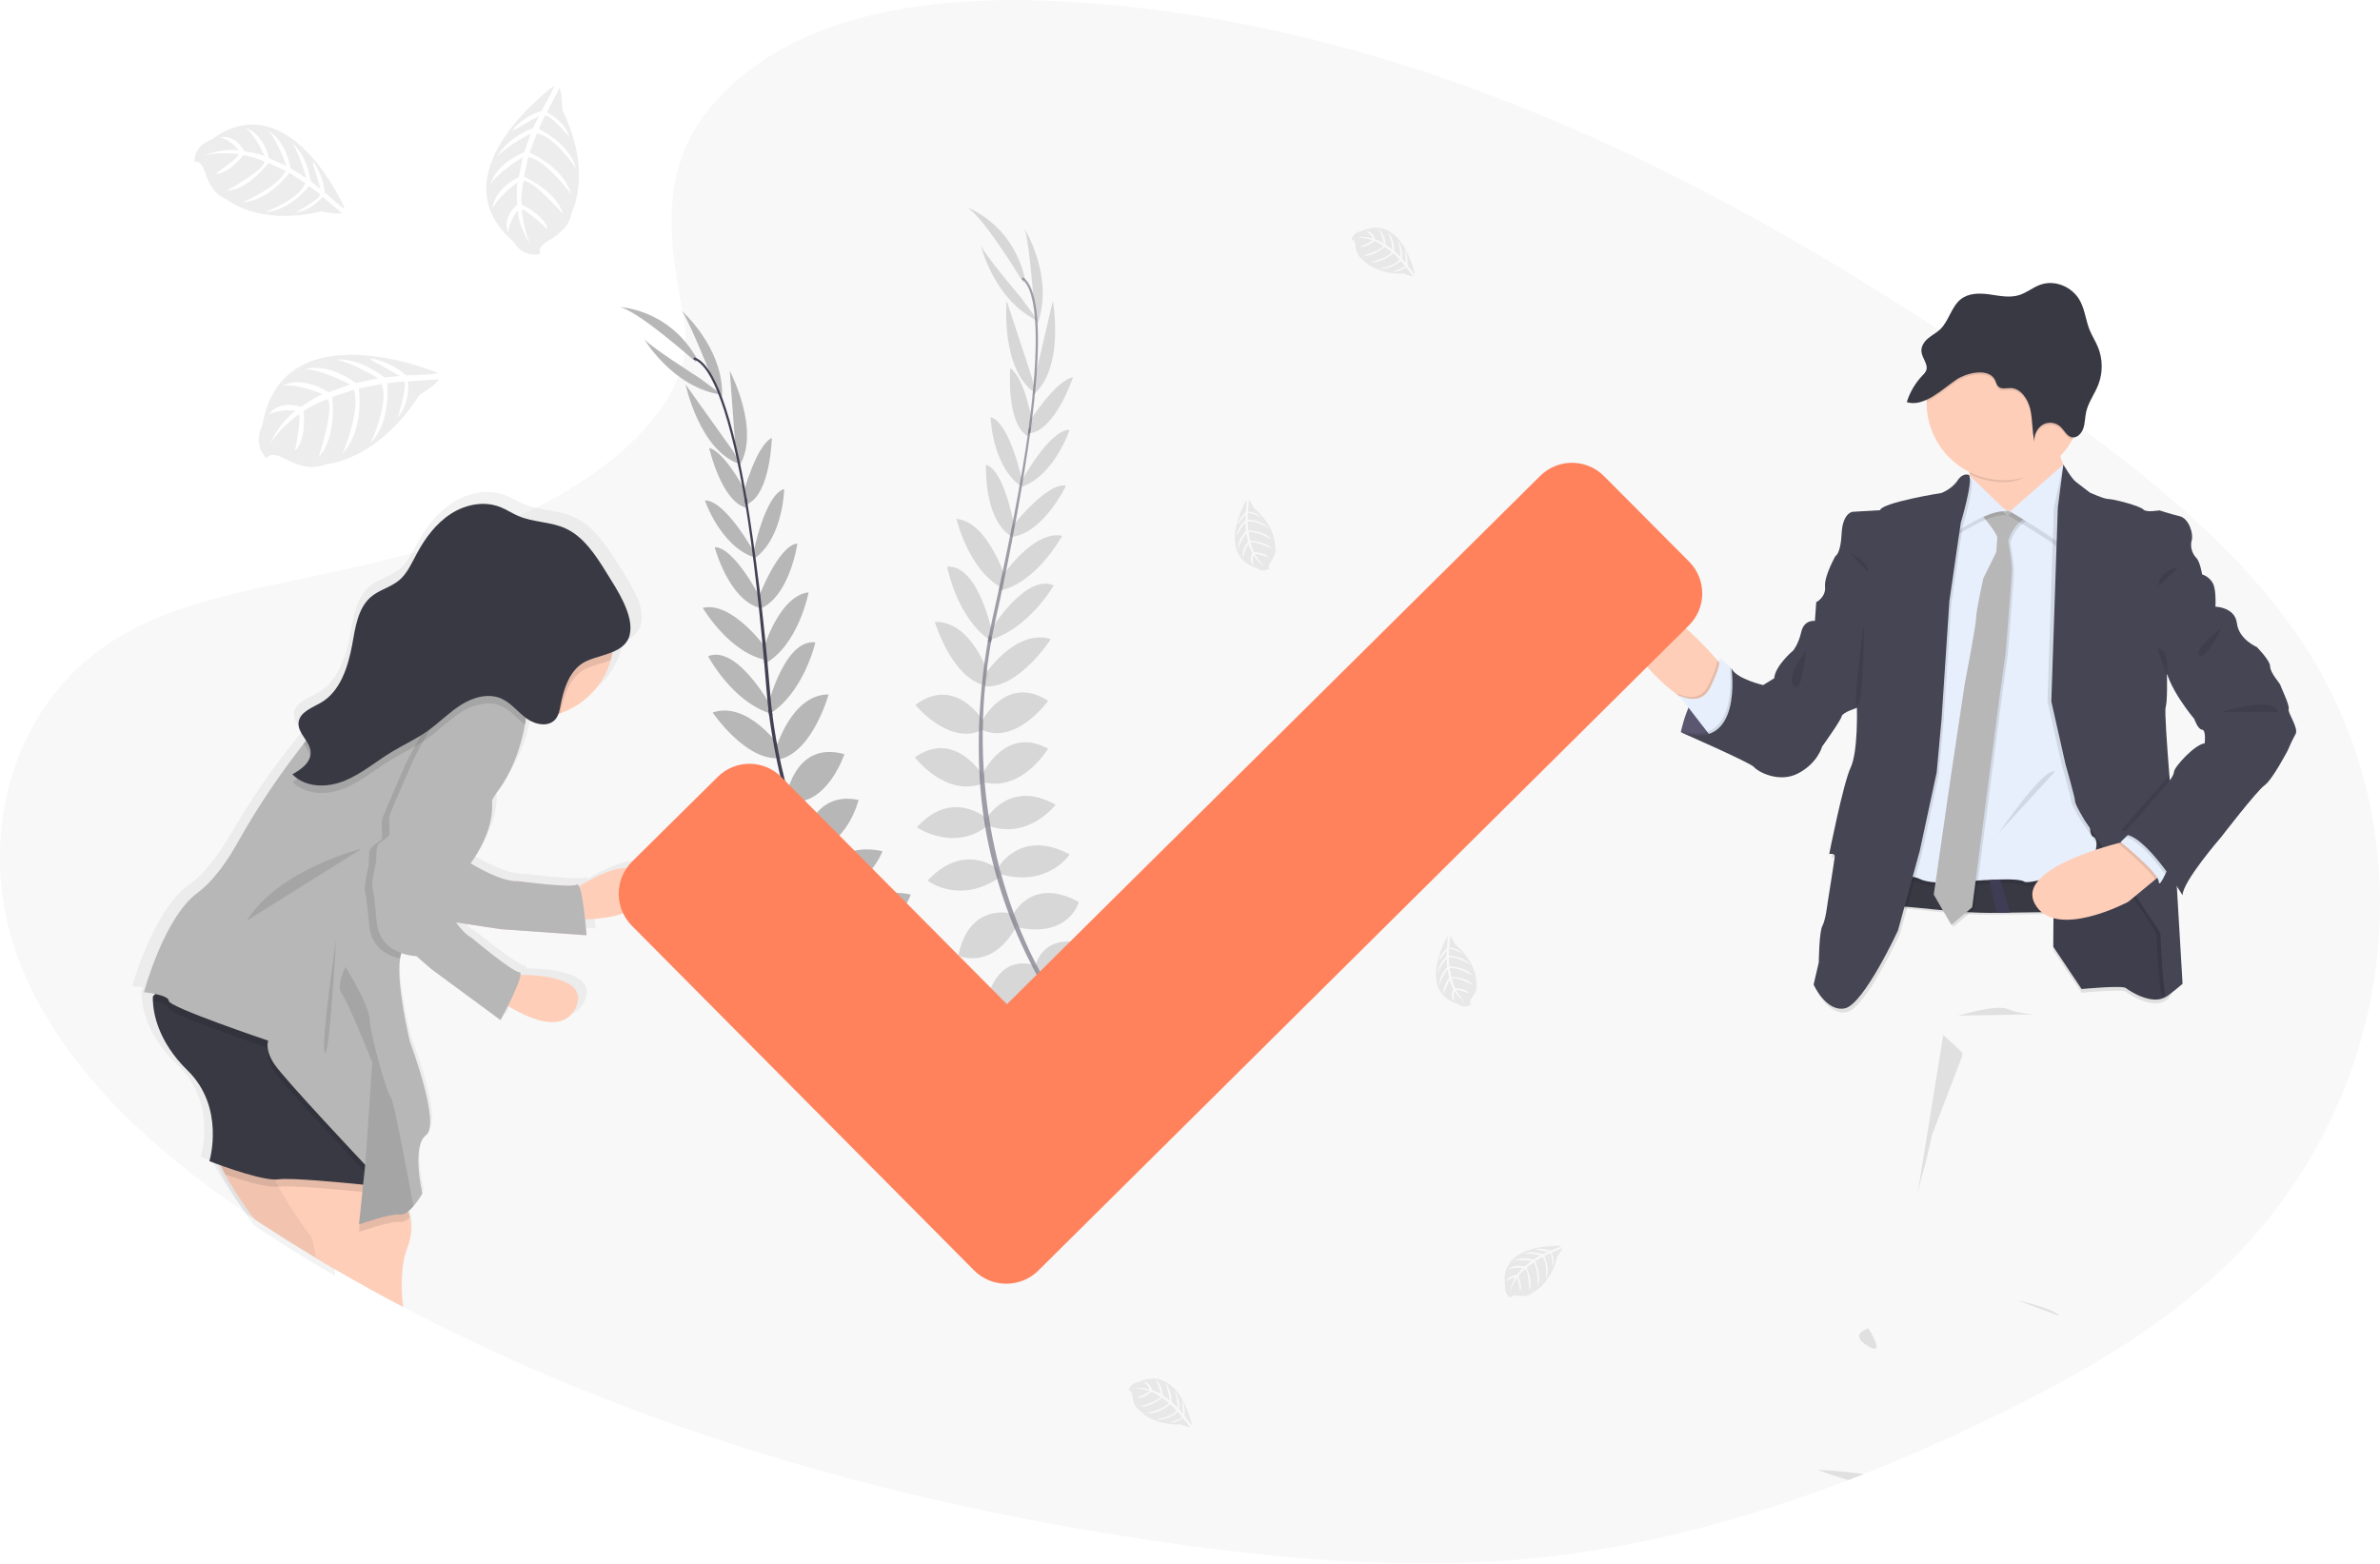 <?xml version="1.0" encoding="utf-8"?>
<!-- Generator: Adobe Illustrator 17.0.0, SVG Export Plug-In . SVG Version: 6.00 Build 0)  -->
<!DOCTYPE svg PUBLIC "-//W3C//DTD SVG 1.1//EN" "http://www.w3.org/Graphics/SVG/1.1/DTD/svg11.dtd">
<svg version="1.1" id="Layer_1" xmlns="http://www.w3.org/2000/svg" xmlns:xlink="http://www.w3.org/1999/xlink" x="0px" y="0px"
	 width="207px" height="136px" viewBox="0 0 207 136" enable-background="new 0 0 207 136" xml:space="preserve">
<g>
	<defs>
		<rect id="SVGID_1_" width="207" height="136"/>
	</defs>
	<clipPath id="SVGID_2_">
		<use xlink:href="#SVGID_1_"  overflow="visible"/>
	</clipPath>
	<g clip-path="url(#SVGID_2_)">
		<path opacity="0.1" fill="#B7B7B7" enable-background="new    " d="M191.958,111.597c-0.646,0.567-1.307,1.119-1.982,1.654
			c-0.113,0.092-0.23,0.18-0.346,0.274c-2.407,1.866-4.934,3.572-7.565,5.107l-0.492,0.286c-0.119,0.072-0.236,0.138-0.361,0.205
			c-2.748,1.586-5.6,3.046-8.486,4.428l-0.03,0.017l-0.218,0.102c-2.328,1.115-4.69,2.182-7.087,3.201l-0.058,0.021
			c-1.081,0.455-2.161,0.898-3.242,1.329c-0.441,0.18-0.885,0.347-1.328,0.518c-0.834,0.319-1.67,0.632-2.513,0.933l-0.104,0.039
			l-0.18,0.063l-0.225,0.083c-2.199,0.785-4.428,1.51-6.685,2.175l-0.04,0.01c-1.574,0.459-3.159,0.883-4.754,1.273l-0.218,0.054
			c-2.342,0.565-4.721,1.051-7.115,1.44l-0.552,0.088c-1.75,0.275-3.513,0.5-5.288,0.674c-9.978,0.963-20.075,0.18-29.991-1.163
			c-20.025-2.715-39.784-7.804-57.805-15.78c-3.459-1.53-6.85-3.168-10.174-4.914c-0.027-0.015-0.05-0.029-0.077-0.042
			c-1.99-1.045-3.953-2.134-5.889-3.267c-0.567-0.327-1.131-0.662-1.691-0.999c-0.689-0.415-1.376-0.835-2.059-1.26
			c-0.901-0.562-1.801-1.138-2.702-1.726l-0.421-0.281l-0.162-0.11c-0.229-0.153-0.454-0.306-0.681-0.461
			C12.969,99.808,5.42,92.827,1.853,84.091c-4.122-10.081-1.484-22.861,8.724-28.82c3.509-2.052,7.587-3.166,11.709-4.086
			l0.421-0.094c0.697-0.153,1.394-0.301,2.088-0.448c2.43-0.515,4.873-1.026,7.292-1.597c1.261-0.297,2.509-0.608,3.75-0.945
			l0.508-0.14c2.993-0.803,5.921-1.833,8.757-3.082h0.018c0.305-0.135,0.605-0.275,0.901-0.419c0.191-0.09,0.382-0.18,0.573-0.279
			c3.062-1.523,6.305-3.634,8.8-6.151c0.2-0.202,0.395-0.407,0.584-0.612c0.146-0.16,0.29-0.322,0.429-0.484
			c1.749-2.038,2.96-4.3,3.19-6.702c0.078-0.807,0.041-1.621-0.108-2.417c-0.283-1.51-0.557-2.988-0.758-4.43
			c-0.376-2.709-0.504-5.299,0.018-7.796c0.531-2.545,1.736-4.995,4.037-7.371c0.347-0.36,0.721-0.72,1.122-1.08
			c1.86-1.631,3.965-2.96,6.238-3.939c0.281-0.12,0.564-0.24,0.848-0.36c6.319-2.556,13.912-3.089,21.006-2.736
			c6.628,0.341,13.213,1.256,19.682,2.736c0.513,0.115,1.027,0.236,1.537,0.36c5.503,1.332,10.917,3.005,16.212,5.01
			c13.759,5.172,26.745,12.352,38.877,20.276c0.119,0.077,0.238,0.155,0.361,0.234c0.506,0.33,1.01,0.661,1.511,0.994
			c0.969,0.642,1.93,1.288,2.882,1.939l0.643,0.437c0.317,0.216,0.633,0.433,0.946,0.65l0.966,0.668
			c0.045,0.027,0.088,0.058,0.129,0.092l0.822,0.569c0.475,0.331,0.947,0.664,1.421,0.999l1.016,0.72
			c0.211,0.151,0.423,0.301,0.634,0.454l1.081,0.788l0.241,0.18c0.051,0.036,0.101,0.072,0.15,0.112l0.03,0.02
			c2.929,2.148,5.788,4.374,8.467,6.734l0.346,0.306l0.036,0.032c0.292,0.259,0.583,0.522,0.87,0.787
			c3.498,3.183,6.633,6.603,9.194,10.383C211.82,73.042,208.327,97.219,191.958,111.597z"/>
		<path fill="#65617D" d="M146.193,63.681c0,0,1.048-5.49,4.417-5.519l2.464,5.065l-1.657,1.125
			C151.417,64.353,147.857,64.466,146.193,63.681z"/>
		<path opacity="0.1" enable-background="new    " d="M153.067,63.221l-1.65,1.132c0,0-2.511,0.079-4.305-0.36
			c-0.316-0.073-0.624-0.178-0.919-0.311c0,0,0-0.031,0.018-0.088c-0.001-0.007-0.001-0.014,0-0.022
			c0.155-0.689,0.368-1.363,0.638-2.016c0.102-0.247,0.221-0.5,0.347-0.754c0.494-0.949,1.187-1.879,2.137-2.34
			c0.35-0.172,0.732-0.272,1.122-0.293h0.101h0.048l0.056,0.112l0.833,1.712L153.067,63.221z"/>
		<path fill="#454554" d="M181.046,86.028c0,0,3.539-0.339,3.851-0.085c0.312,0.254,2.322,1.557,3.513,0.736
			c1.19-0.821,0.396-3.679,0.396-3.793c0-0.113-0.113-4.16-0.113-4.16l-2.124-2.859l-2.663-5.008l-5.436-0.54l0.14,7.953
			l-0.027,4.075L181.046,86.028z"/>
		<path opacity="0.1" enable-background="new    " d="M181.046,86.35c0,0,3.539-0.339,3.851-0.085
			c0.312,0.254,2.322,1.557,3.513,0.736c1.19-0.821,0.396-3.679,0.396-3.793c0-0.113-0.113-4.16-0.113-4.16l-2.124-2.859
			l-2.663-5.008l-5.436-0.54l0.14,7.953l-0.027,4.075L181.046,86.35z"/>
		<path fill="#FECEB8" d="M149.895,58.014c0,0-0.28,3.453-2.441,3.507c0,0-0.609-0.36-1.431-0.981
			c-1.891-1.413-4.89-4.131-4.062-6.66c1.189-3.622,6.966,3.06,6.966,3.06l0.445,0.497L149.895,58.014z"/>
		<path opacity="0.1" enable-background="new    " d="M149.895,58.013c0,0-0.28,3.453-2.441,3.507c0,0-0.609-0.36-1.431-0.981
			l-0.18-0.236c0.365,0.191,0.768,0.3,1.18,0.319c0.541,0.011,1.149-0.18,1.54-0.97c0.226-0.444,0.425-0.902,0.597-1.37
			c0.102-0.275,0.174-0.56,0.216-0.85L149.895,58.013z"/>
		<path fill="#E7EFFD" d="M148.96,64.268l-0.485-0.623l-1.621-2.097l-0.841-1.071c0.364,0.19,0.767,0.299,1.178,0.317
			c0.54,0.013,1.149-0.18,1.54-0.97c0.227-0.444,0.426-0.902,0.596-1.37c0.269-0.763,0.263-1.156,0.168-1.289
			c-0.096-0.133,0.601,0.513,0.936,0.832l0.013,0.011l0.155,0.148l0.059,0.115l0.82,1.64c0,0,0,0.023,0,0.068
			C151.554,60.498,151.829,63.799,148.96,64.268z"/>
		<path fill="#FECEB8" d="M180.253,41.826l-4.191,4.473c0,0-5.379-2.16-4.814-2.88c0.22-0.284,0.18-1.183,0.058-2.174
			c-0.198-1.568-0.623-3.373-0.623-3.373s9.401-1.528,8.607,0.058c-0.289,0.578-0.24,1.26-0.06,1.879
			C179.462,40.531,179.807,41.212,180.253,41.826z"/>
		<path opacity="0.1" enable-background="new    " d="M179.29,37.921c-0.289,0.578-0.427,0.634-0.247,1.26
			c-1.229,1.318-2.792,2.759-4.736,2.759c-1.041,0.002-2.069-0.238-3.001-0.702c-0.198-1.568-0.623-3.373-0.623-3.373
			S180.084,36.335,179.29,37.921z"/>
		<path fill="#FECEB8" d="M181.047,35.034c0,1.786-0.71,3.5-1.974,4.763c-1.264,1.263-2.979,1.973-4.766,1.973
			c-1.788,0-3.503-0.71-4.767-1.973c-1.264-1.263-1.974-2.977-1.974-4.763c0-0.032,0-0.065,0-0.097
			c0.039-1.769,0.772-3.452,2.042-4.684c1.271-1.233,2.975-1.917,4.746-1.904c1.77,0.013,3.465,0.721,4.717,1.972
			S181.032,33.264,181.047,35.034L181.047,35.034z"/>
		<path opacity="0.1" enable-background="new    " d="M182.022,79.468c-0.901,0-3.866,0.032-7.188,0.085h-0.041l-1.097,0.018h-0.034
			c-3.94,0.063-7.822-0.706-9.38-0.56c-3.315,0.311,1.189-3.06,1.189-3.06c2.469,0.599,5.009,0.855,7.548,0.763l0.953-0.05
			c3.01-0.169,6.036-0.452,7.618-0.927C181.7,76.615,181.86,77.887,182.022,79.468z"/>
		<path fill="#393944" d="M182.022,79.298c-0.901,0-3.866,0.031-7.188,0.085h-0.041l-1.097,0.018h-0.034
			c-3.94,0.063-7.822-0.706-9.38-0.56c-3.315,0.31,1.189-3.06,1.189-3.06c2.469,0.599,5.009,0.855,7.548,0.761l0.953-0.049
			c3.01-0.169,6.036-0.454,7.618-0.927C181.7,76.445,181.86,77.721,182.022,79.298z"/>
		<path opacity="0.1" enable-background="new    " d="M172.493,43.7l-5.211,2.434L163.263,77.2c0,0,2.378-1.08,3.738-0.396
			c1.36,0.684,5.55,0.058,5.55,0.058s3.062-0.18,3.511,0.169c0.448,0.349,5.778-1.415,5.778-1.415s0.962-2.151,0.226-2.489
			c-0.737-0.339,0.226-3.685,0.226-3.685l-0.452-22.413l-0.9-2.88l-2.436-1.471l-2.491,1.98l-1.189,0.171L172.493,43.7z"/>
		<path fill="#E7EFFD" d="M172.493,43.353l-5.21,2.434l-4.02,31.073c0,0,2.378-1.08,3.738-0.396c1.36,0.684,5.55,0.056,5.55,0.056
			s3.062-0.169,3.511,0.169c0.448,0.338,5.778-1.415,5.778-1.415s0.962-2.149,0.226-2.489c-0.737-0.34,0.226-3.68,0.226-3.68
			l-0.452-22.413l-0.9-2.88l-2.436-1.472l-2.491,1.98l-1.189,0.169L172.493,43.353z"/>
		<path opacity="0.1" enable-background="new    " d="M172.408,44.797c0,0,1.503,1.782,1.474,2.151
			c-0.029,0.369-0.085,1.244-0.085,1.244l-1.124,2.293c0,0-0.623,2.859-0.623,3.453c0,0.594-0.991,5.744-0.991,5.744l-1.189,7.92
			l-1.502,10.387l1.529,2.632l1.812-1.528l2.405-18.505l0.51-3.651c0,0,0.54-6.565,0.54-7.244c0-0.679-0.311-2.463-0.311-2.463
			s0.369-1.697,1.898-2.093c1.53-0.396-0.113-0.086-0.113-0.086l-0.877-0.707l-0.766,0.311
			C174.995,44.655,172.862,44.005,172.408,44.797z"/>
		<path fill="#B7B7B7" d="M172.239,44.627c0,0,1.5,1.782,1.473,2.149c-0.027,0.367-0.086,1.246-0.086,1.246l-1.133,2.293
			c0,0-0.623,2.857-0.623,3.451c0,0.594-0.991,5.746-0.991,5.746l-1.191,7.92l-1.5,10.385l1.529,2.632l1.812-1.528l2.405-18.503
			l0.51-3.651c0,0,0.54-6.565,0.54-7.245c0-0.68-0.312-2.461-0.312-2.461s0.361-1.699,1.897-2.095
			c1.537-0.396-0.111-0.085-0.111-0.085l-0.879-0.708l-0.764,0.311C174.815,44.485,172.693,43.834,172.239,44.627z"/>
		<path opacity="0.1" enable-background="new    " d="M171.248,41.656c0,0-0.227,0.169-0.283,1.301
			c-0.056,1.132-0.85,3.68-0.85,3.68s2.945-2.038,4.419-1.811L171.248,41.656z"/>
		<path fill="#E7EFFD" d="M171.248,41.316c0,0-0.227,0.171-0.283,1.302s-0.85,3.679-0.85,3.679s2.945-2.038,4.419-1.811
			L171.248,41.316z"/>
		<path opacity="0.1" enable-background="new    " d="M179.291,40.75l-4.637,4.076c0,0,3.909,2.32,4.419,2.88
			c0.51,0.56,1.02-5.546,1.02-5.546L179.291,40.75z"/>
		<path fill="#E7EFFD" d="M179.46,40.41l-4.644,4.075c0,0,3.908,2.32,4.417,2.88c0.51,0.56,1.02-5.548,1.02-5.548L179.46,40.41z"/>
		<path opacity="0.1" enable-background="new    " d="M171.412,41.656c0,0-0.51-0.256-0.991,0.481
			c-0.481,0.736-1.387,1.08-1.387,1.08s-5.155,0.821-5.353,1.5l-2.407,0.14c0,0-0.85,0.103-0.929,1.903
			c-0.08,1.8-0.541,1.951-0.541,1.951s-0.992,1.755-0.901,2.661c0.092,0.906-0.765,1.359-0.765,1.359l3.547,9.188
			c0,0,0.113,3.793-0.541,5.179c-0.654,1.386-1.869,7.528-1.869,7.528s0.509-0.113,0.48,0.227c-0.028,0.34-0.623,4.047-0.623,4.047
			s-0.169,1.471-0.452,1.98c-0.283,0.509-0.312,3.17-0.312,3.17l-0.466,1.924c0,0,1.081,2.405,2.72,2.065
			c1.639-0.34,4.615-6.763,4.615-6.763l1.897-6.932l1.473-6.849l0.426-4.641l0.679-10.273l0.99-6.792
			C170.702,45.787,171.814,42.137,171.412,41.656z"/>
		<path fill="#454554" d="M171.248,41.316c0,0-0.51-0.254-0.991,0.482c-0.481,0.736-1.389,1.08-1.389,1.08s-5.154,0.821-5.352,1.5
			l-2.406,0.142c0,0-0.851,0.113-0.935,1.896c-0.085,1.782-0.541,1.953-0.541,1.953s-0.99,1.755-0.9,2.661
			c0.09,0.906-0.764,1.357-0.764,1.357l3.534,9.191c0,0,0.114,3.793-0.54,5.179c-0.654,1.386-1.868,7.528-1.868,7.528
			s0.509-0.113,0.481,0.227c-0.029,0.34-0.624,4.047-0.624,4.047s-0.169,1.471-0.452,1.98c-0.283,0.509-0.311,3.17-0.311,3.17
			l-0.451,1.933c0,0,1.081,2.405,2.719,2.066c1.637-0.338,4.616-6.765,4.616-6.765l1.897-6.932l1.474-6.84l0.423-4.641l0.681-10.271
			l0.991-6.792C170.54,45.467,171.644,41.798,171.248,41.316z"/>
		<path opacity="0.1" enable-background="new    " d="M153.067,63.219l-1.65,1.132c0,0-2.511,0.079-4.306-0.36l-0.915-0.405
			l-0.18-0.081l0.189,0.059c0.948,0.281,1.688,0.275,2.266,0.081c2.326-0.781,2.068-4.617,1.982-5.485
			c0-0.086-0.015-0.142-0.018-0.164c0-0.004,0-0.007,0-0.011l0.014,0.022c0.031,0.053,0.067,0.103,0.107,0.149
			c0.032,0.039,0.067,0.076,0.104,0.11l0.82,1.64c0,0,0,0.023,0,0.068L153.067,63.219z"/>
		<path fill="#454554" d="M158.759,52.16l-0.792,0.227l-0.114,1.62c0,0-0.935-0.14-1.189,0.963c-0.254,1.104-0.708,1.62-0.708,1.62
			s-1.558,1.302-1.643,2.405l-0.963,0.594c0,0-2.238-0.509-2.747-1.415c0,0,1.019,7.301-4.417,5.519c0,0,6.088,2.66,6.371,3.028
			c0.283,0.367,2.153,1.44,3.851,0.54c1.699-0.9,2.068-2.32,2.068-2.32s1.643-2.292,1.699-2.632c0.056-0.34,1.331-0.736,1.331-0.736
			l2.436-5.884L158.759,52.16z"/>
		<path opacity="0.1" enable-background="new    " d="M178.639,44.145l0.822-3.735c0,0,0.36,1.217,0.736,1.499
			c0.377,0.283,1.218,0.934,1.218,0.934s1.218,0.567,1.641,0.567s2.72,0.594,3.003,0.9c0.283,0.306,1.416,0.085,1.416,0.085
			s0.935,0.311,1.756,0.509c0.822,0.198,1.218,1.557,1.047,2.094c-0.068,0.267-0.068,0.548,0.001,0.815
			c0.07,0.267,0.206,0.513,0.395,0.713c0.341,0.34,0.51,1.44,0.51,1.44c0.417,0.136,0.764,0.431,0.964,0.821
			c0.283,0.623,0.198,1.98,0.198,1.98l-4.219,5.94c0,0,0.056,2.292-0.113,2.801c-0.17,0.509,0.594,9.17,0.594,9.17l0.877,14.885
			c0,0-1.16,0.99-1.416,1.104c-0.255,0.113-0.509-5.264-0.509-5.462s-6.541-9.793-6.541-9.793s-0.879-1.415-0.879-1.726
			c0-0.311-0.822-3.168-0.822-3.168l-1.241-5.506L178.639,44.145z"/>
		<path fill="#454554" d="M192.697,52.454c0,0.194-0.011,0.324-0.011,0.324l-4.217,5.94c0,0,0.058,2.293-0.111,2.803
			c-0.099,0.295,0.117,3.341,0.317,5.841c0.142,1.8,0.277,3.327,0.277,3.327l0.371,6.315l0.505,8.572c0,0-1.16,0.99-1.414,1.104
			c-0.254,0.113-0.51-5.264-0.51-5.463c0-0.2-6.546-9.794-6.546-9.794s-0.878-1.417-0.878-1.728c0-0.312-0.821-3.17-0.821-3.17
			l-1.245-5.517l0.566-16.867l0.481-3.735c0,0,0.708,1.219,1.081,1.5c0.372,0.281,1.215,0.934,1.215,0.934s1.218,0.567,1.643,0.567
			c0.425,0,2.719,0.594,3.003,0.9c0.285,0.306,1.416,0.085,1.416,0.085s0.933,0.311,1.755,0.509
			c0.821,0.198,1.217,1.557,1.048,2.093c-0.069,0.267-0.069,0.548,0.001,0.815c0.069,0.267,0.205,0.513,0.395,0.713
			c0.339,0.338,0.51,1.44,0.51,1.44c0.417,0.136,0.763,0.431,0.964,0.821C192.685,51.228,192.703,52.013,192.697,52.454z"/>
		<path opacity="0.1" enable-background="new    " d="M162.094,128.221c-0.442,0.18-0.885,0.347-1.328,0.518
			c-1.389-0.405-2.686-0.882-2.686-0.882C159.424,127.905,160.763,128.027,162.094,128.221z"/>
		<path opacity="0.1" enable-background="new    " d="M175.496,113.111c0,0,3.37,0.792,3.568,1.331L175.496,113.111z"/>
		<path opacity="0.1" enable-background="new    " d="M162.497,115.545c0,0-1.756,0.509-0.056,1.528
			C164.142,118.092,162.497,115.545,162.497,115.545z"/>
		<path opacity="0.1" enable-background="new    " d="M170.284,88.342c0.198,0,3.286-1.019,4.361-0.565
			c1.076,0.454,2.409,0.452,2.409,0.452L170.284,88.342z"/>
		<path opacity="0.1" enable-background="new    " d="M170.691,91.582l-0.03,0.281l-2.641,6.902c0,0-0.425,2.093-0.794,3.281
			c-0.232,0.808-0.416,1.628-0.552,2.457l2.342-14.483L170.691,91.582z"/>
		<path fill="#3F3D56" d="M174.793,79.384l-1.097,0.018h-0.034l-0.643-2.853c0.315-0.014,0.634-0.031,0.952-0.05L174.793,79.384z"/>
		<path fill="#FECEB8" d="M188.154,75.922l-0.704,0.581l-2.347,1.939c0,0-6.372,3.397-8.126,0.169
			c-1.548-2.842,5.676-4.871,7.416-5.314c0.236-0.059,0.371-0.09,0.371-0.09L188.154,75.922z"/>
		<path opacity="0.1" enable-background="new    " d="M160.94,48.107c0,0,1.245,0.567,1.528,1.359
			C162.751,50.259,160.94,48.107,160.94,48.107z"/>
		<path opacity="0.1" enable-background="new    " d="M157.087,56.6c0,0-1.812,2.207-1.081,3.06
			C156.738,60.513,157.087,56.6,157.087,56.6z"/>
		<path opacity="0.1" enable-background="new    " d="M189.485,49.354c0,0-1.698,0.169-1.756,1.642L189.485,49.354z"/>
		<path opacity="0.1" enable-background="new    " d="M173.739,72.558c0.18-0.169,4.079-5.94,4.985-5.433L173.739,72.558z"/>
		<path opacity="0.1" enable-background="new    " d="M181.047,35.034c0.001,1.109-0.273,2.201-0.798,3.179h-0.05
			c-0.427-0.09-0.649-0.587-0.975-0.9c-0.2-0.191-0.456-0.314-0.73-0.352s-0.553,0.01-0.799,0.138
			c-0.248,0.148-0.45,0.363-0.583,0.619c-0.133,0.257-0.191,0.545-0.168,0.833c-0.216-0.9-0.148-1.87-0.36-2.778
			c-0.213-0.907-0.845-1.827-1.713-1.843c-0.375,0-0.811,0.139-1.081-0.142c-0.164-0.169-0.197-0.436-0.319-0.641
			c-0.622-1.003-2.509-0.495-3.28,0.02c-0.771,0.515-1.667,1.336-2.625,1.777c0.039-1.769,0.772-3.452,2.042-4.684
			c1.271-1.233,2.975-1.917,4.746-1.904c1.77,0.013,3.465,0.721,4.717,1.972c1.252,1.251,1.961,2.944,1.975,4.714L181.047,35.034z"
			/>
		<path fill="#393944" d="M173.473,32.97c0.122,0.205,0.155,0.472,0.319,0.641c0.27,0.279,0.706,0.135,1.081,0.142
			c0.868,0.014,1.502,0.934,1.713,1.841c0.21,0.907,0.142,1.872,0.36,2.778c-0.022-0.288,0.036-0.576,0.169-0.832
			c0.132-0.256,0.334-0.471,0.582-0.619c0.245-0.128,0.524-0.177,0.798-0.138c0.274,0.038,0.529,0.162,0.73,0.352
			c0.326,0.31,0.54,0.806,0.976,0.9c0.436,0.094,0.84-0.321,0.994-0.771c0.155-0.45,0.143-0.943,0.244-1.41
			c0.192-0.884,0.769-1.608,1.08-2.446c0.38-1.021,0.37-2.147-0.028-3.161c-0.213-0.54-0.528-1.01-0.744-1.541
			c-0.325-0.807-0.411-1.715-0.807-2.484c-0.667-1.287-2.238-1.93-3.527-1.44c-0.617,0.232-1.152,0.68-1.777,0.88
			c-0.835,0.268-1.731,0.067-2.597-0.054c-0.867-0.121-1.825-0.131-2.522,0.437c-0.802,0.655-1.022,1.886-1.775,2.607
			c-0.317,0.302-0.709,0.495-1.042,0.774c-0.334,0.279-0.622,0.695-0.584,1.149c0.05,0.587,0.625,1.12,0.412,1.661
			c-0.076,0.158-0.183,0.298-0.315,0.414c-0.63,0.661-1.099,1.459-1.371,2.331c1.517,0.473,3.156-1.197,4.343-1.98
			C170.965,32.475,172.853,31.966,173.473,32.97z"/>
		<path opacity="0.1" enable-background="new    " d="M188.154,75.921l-0.705,0.581c-0.621-1.035-3.174-3.102-3.174-3.102
			l0.11-0.106c0.236-0.059,0.371-0.09,0.371-0.09L188.154,75.921z"/>
		<path fill="#E7EFFD" d="M188.835,74.879c0,0-0.254,0.63-0.515,1.175c-0.262,0.545-0.541,1.039-0.562,0.637
			c-0.029-0.794-3.313-3.454-3.313-3.454l0.445-0.432l0.517-0.502L188.835,74.879z"/>
		<path opacity="0.1" enable-background="new    " d="M188.949,70.691l0.371,6.315c-0.879-1.366-3.295-4.871-4.848-4.758l3.767-4.32
			c0.157-0.174,0.302-0.359,0.432-0.554C188.814,69.17,188.949,70.691,188.949,70.691z"/>
		<path opacity="0.1" enable-background="new    " d="M188.835,74.879c0,0-0.254,0.63-0.515,1.175
			c-0.988-1.354-2.342-2.95-3.423-3.249l0.517-0.502L188.835,74.879z"/>
		<path fill="#454554" d="M191.667,51.98l1.019,0.792c0,0,1.699,0.029,1.868,1.44c0.17,1.411,1.728,2.066,1.728,2.066
			s1.162,1.159,1.162,1.698c0,0.538,0.877,1.5,0.877,1.584c0,0.085,0.85,1.811,0.737,2.122c-0.114,0.311,0.9,1.67,0.594,2.18
			c-0.256,0.457-0.482,0.93-0.679,1.415c0,0-1.331,2.547-2.012,3.028c-0.681,0.481-3.794,4.527-3.794,4.527s-3.341,3.849-3.341,5.04
			c0,0-3.257-5.435-5.183-5.292l3.767-4.329c0,0,0.65-0.708,0.679-1.132c0.029-0.425,1.812-2.378,2.662-2.463
			c0,0,0.141-1.161-0.227-1.188c-0.367-0.027-0.679-0.934-0.679-0.934s-2.493-2.943-2.522-4.812
			C188.294,55.854,191.667,51.98,191.667,51.98z"/>
		<path opacity="0.1" enable-background="new    " d="M193.167,54.68c0,0-2.38,1.753-1.87,2.32
			C191.807,57.567,193.167,54.68,193.167,54.68z"/>
		<path opacity="0.1" enable-background="new    " d="M193.281,61.918c0,0,4.417-1.415,4.864,0H193.281z"/>
		<path opacity="0.1" enable-background="new    " d="M162.115,54.334c0,0,0,6.452-0.553,7.089
			C161.009,62.06,162.115,54.334,162.115,54.334z"/>
		<path opacity="0.1" enable-background="new    " d="M187.644,56.414l0.821,2.306C188.465,58.72,188.791,56.457,187.644,56.414z"/>
		<g opacity="0.1">
			<path opacity="0.1" enable-background="new    " d="M167.629,31.679c0.207-0.531-0.335-1.051-0.407-1.62
				c-0.071,0.161-0.102,0.336-0.09,0.511c0.036,0.43,0.36,0.83,0.438,1.228C167.593,31.76,167.613,31.72,167.629,31.679z"/>
			<path opacity="0.1" enable-background="new    " d="M177.019,37.775c-0.203-0.9-0.144-1.838-0.349-2.729
				c-0.205-0.891-0.845-1.829-1.713-1.843c-0.375,0-0.811,0.137-1.081-0.142c-0.164-0.169-0.196-0.436-0.319-0.641
				c-0.619-1.003-2.507-0.495-3.28,0.02c-1.158,0.769-2.749,2.378-4.235,2.014c-0.07,0.171-0.137,0.344-0.193,0.522
				c1.517,0.473,3.156-1.197,4.343-1.98c0.773-0.513,2.659-1.023,3.281-0.018c0.122,0.205,0.154,0.472,0.318,0.641
				c0.271,0.279,0.707,0.135,1.081,0.142c0.868,0.014,1.503,0.934,1.713,1.841c0.211,0.907,0.143,1.872,0.361,2.778
				C176.93,38.175,176.955,37.969,177.019,37.775z"/>
			<path opacity="0.1" enable-background="new    " d="M181.278,36.712c-0.155,0.45-0.558,0.862-0.994,0.771
				c-0.436-0.092-0.649-0.587-0.975-0.9c-0.201-0.19-0.456-0.313-0.731-0.351c-0.274-0.038-0.553,0.01-0.798,0.138
				c-0.236,0.141-0.431,0.342-0.563,0.583c-0.132,0.241-0.197,0.513-0.188,0.787c0.113-0.346,0.351-0.637,0.666-0.819
				c0.245-0.128,0.524-0.177,0.798-0.138c0.274,0.038,0.529,0.162,0.73,0.352c0.326,0.31,0.54,0.806,0.976,0.9
				c0.436,0.094,0.839-0.32,0.994-0.77c0.08-0.265,0.132-0.538,0.155-0.814C181.33,36.539,181.306,36.626,181.278,36.712z"/>
			<path opacity="0.1" enable-background="new    " d="M182.609,32.857c-0.319,0.839-0.901,1.563-1.081,2.445
				c-0.039,0.18-0.061,0.36-0.083,0.54c0.193-0.878,0.768-1.6,1.081-2.437c0.142-0.377,0.23-0.772,0.261-1.174
				C182.745,32.444,182.685,32.653,182.609,32.857z"/>
		</g>
		<path fill="#E6E8EC" d="M141.684,53.347c0.039,0,0.07-0.031,0.07-0.07c0-0.039-0.031-0.07-0.07-0.07s-0.07,0.031-0.07,0.07
			C141.614,53.316,141.645,53.347,141.684,53.347z"/>
		<path fill="#B7B7B7" d="M85.072,92.775c0,0,1.981-1.42,4.04-0.54c0,0-0.576,1.22-3.134,1.204L85.072,92.775z"/>
		<path fill="#B7B7B7" d="M84.825,92.859c0,0-0.53,2.382,1.081,3.926c0,0,0.901-1.008-0.121-3.354L84.825,92.859z"/>
		<path fill="#B7B7B7" d="M82.199,90.69c0,0,0.074-2.011,4.63-1.519c0,0,0.072,1.294-1.495,1.968
			C83.766,91.812,83.018,91.324,82.199,90.69z"/>
		<path fill="#B7B7B7" d="M81.919,90.682c0,0-1.892,0.688-0.022,4.869c0,0,1.261-0.331,1.412-2.029
			C83.461,91.825,82.773,91.272,81.919,90.682z"/>
		<path fill="#B7B7B7" d="M79.246,87.943c0,0-0.385-3.289,4.258-3.129c0,0,0.443,2.974-3.41,3.89L79.246,87.943z"/>
		<path fill="#B7B7B7" d="M76.044,84.336c0,0,0.492-3.764,5.163-2.826c0,0,0.141,3.24-4.374,3.688L76.044,84.336z"/>
		<path fill="#B7B7B7" d="M73.66,80.569c0,0,0.922-3.69,5.55-2.767c0,0-0.965,3.316-5.224,3.42L73.66,80.569z"/>
		<path fill="#B7B7B7" d="M71.392,76.891c0,0,0.901-3.82,5.363-2.853c0,0-1.34,3.647-5.044,3.487L71.392,76.891z"/>
		<path fill="#B7B7B7" d="M69.884,73.37c0,0,0.621-4.65,4.793-3.789c0,0-1.038,4.252-4.46,4.45L69.884,73.37z"/>
		<path fill="#B7B7B7" d="M68.436,69.102c0,0,0.78-4.696,5.004-3.501c0,0-1.468,4.466-4.684,4.14L68.436,69.102z"/>
		<path fill="#B7B7B7" d="M67.487,65.121c0,0,1.344-4.718,4.579-4.716c0,0-1.369,4.981-4.273,5.64L67.487,65.121z"/>
		<path fill="#B7B7B7" d="M66.833,61.216c0,0,1.441-5.672,4.086-5.341c0,0-0.982,4.331-3.963,6.21L66.833,61.216z"/>
		<path fill="#B7B7B7" d="M66.366,56.544c0,0,1.373-4.734,3.963-5.019c0,0-0.881,4.639-3.857,6.23L66.366,56.544z"/>
		<path fill="#B7B7B7" d="M65.885,52.197c0,0,1.756-4.752,3.468-4.923c0,0-0.665,4.639-3.268,5.685L65.885,52.197z"/>
		<path fill="#B7B7B7" d="M65.514,48.148c0,0,0.996-5.129,2.691-5.615c0,0-0.074,4.166-2.504,5.987L65.514,48.148z"/>
		<path fill="#B7B7B7" d="M64.666,42.86c0,0,1.097-4.099,2.461-4.768c0,0-0.092,4.785-2.1,5.746L64.666,42.86z"/>
		<path fill="#B7B7B7" d="M63.998,39.392l-0.526-7.134c0,0,2.794,5.292,0.758,8.381L63.998,39.392z"/>
		<path fill="#B7B7B7" d="M61.723,32.37c0,0-2.064-5.143-2.522-5.417c0,0,3.783,3.24,3.603,7.609L61.723,32.37z"/>
		<path fill="#B7B7B7" d="M79.118,87.922c0,0-3.3-0.302-3.024,4.331c0,0,2.987,0.36,3.808-3.503L79.118,87.922z"/>
		<path fill="#B7B7B7" d="M75.883,84.217c0,0-3.795,0.133-3.304,4.86c0,0,3.206,0.446,4.087-4L75.883,84.217z"/>
		<path fill="#B7B7B7" d="M73.635,80.88c0,0-3.507-1.483-5.552,2.767c0,0,3.233,1.224,5.882-2.106L73.635,80.88z"/>
		<path fill="#B7B7B7" d="M71.317,76.927c0,0-3.594-1.582-5.509,2.567c0,0,3.724,1.123,5.824-1.933L71.317,76.927z"/>
		<path fill="#B7B7B7" d="M69.933,73.47c0,0-3.518-3.111-6.101,0.27c0,0,3.57,2.533,6.285,0.445L69.933,73.47z"/>
		<path fill="#B7B7B7" d="M68.626,68.985c0,0-3.543-3.184-6.098,0.385c0,0,3.938,2.572,6.245,0.304L68.626,68.985z"/>
		<path fill="#B7B7B7" d="M67.833,64.971c0,0-2.79-4.036-5.851-2.995c0,0,2.897,4.277,5.858,3.96L67.833,64.971z"/>
		<path fill="#B7B7B7" d="M66.909,61.187c0,0-2.852-5.112-5.323-4.111c0,0,2.064,3.933,5.426,4.985L66.909,61.187z"/>
		<path fill="#B7B7B7" d="M66.537,56.272c0,0-2.882-3.998-5.415-3.399c0,0,2.385,4.074,5.725,4.576L66.537,56.272z"/>
		<path fill="#B7B7B7" d="M66.17,52.096c0,0-2.288-4.522-4.008-4.5c0,0,1.191,4.533,3.895,5.276L66.17,52.096z"/>
		<path fill="#B7B7B7" d="M65.596,48.043c0,0-2.522-4.572-4.291-4.513c0,0,1.355,3.94,4.228,4.927L65.596,48.043z"/>
		<path fill="#B7B7B7" d="M65.053,43.132c0,0-1.904-3.791-3.374-4.171c0,0,1.057,4.668,3.221,5.202L65.053,43.132z"/>
		<path fill="#B7B7B7" d="M63.783,39.265l-4.154-5.825c0,0,1.232,5.854,4.77,6.939L63.783,39.265z"/>
		<path fill="#B7B7B7" d="M60.842,32.884c0,0-4.684-2.972-4.864-3.472c0,0,2.497,4.32,6.827,4.931L60.842,32.884z"/>
		<path fill="#B7B7B7" d="M60.514,31.479c0,0-5.429-4.83-6.766-4.774c0,0,4.323,0.032,6.881,4.5L60.514,31.479z"/>
		<path fill="#444053" d="M65.032,43.879l-0.191,0.032c-1.279-7.659-2.882-12.154-4.53-12.655l0.056-0.18
			C62.108,31.602,63.72,36.032,65.032,43.879z"/>
		<path fill="#444053" d="M67.183,62.23l-0.286,0.036c-0.088-0.72-0.162-1.451-0.223-2.182c-0.519-6.362-1.169-12.196-1.897-16.561
			l0.159-0.212c0.721,4.372,1.508,10.379,2.028,16.741C67.02,60.788,67.096,61.521,67.183,62.23z"/>
		<path fill="#444053" d="M90.591,96.235c-0.052-0.022-5.213-2.09-10.688-7.29c-3.205-3.043-5.908-6.574-8.007-10.462
			c-2.625-4.86-4.343-10.894-5.067-16.791l0.306,0.13c1.621,13.234,8.023,22.08,13.022,26.832c5.42,5.154,10.524,7.201,10.574,7.224
			L90.591,96.235z"/>
		<g opacity="0.7">
			<path opacity="0.7" fill="#B7B7B7" enable-background="new    " d="M94.178,90.364c0,0,2.317-0.765,4.017,0.682
				c0,0-0.913,0.995-3.351,0.218L94.178,90.364z"/>
			<path opacity="0.7" fill="#B7B7B7" enable-background="new    " d="M93.917,90.367c0,0-1.214,2.117-0.133,4.072
				c0,0,1.158-0.697,0.883-3.24L93.917,90.367z"/>
			<path opacity="0.7" fill="#B7B7B7" enable-background="new    " d="M92.054,87.521c0,0,0.67-1.899,4.864-0.074
				c0,0-0.317,1.26-2.014,1.44S92.649,88.368,92.054,87.521z"/>
			<path opacity="0.7" fill="#B7B7B7" enable-background="new    " d="M91.791,87.443c0,0-2.012,0.095-1.47,4.642
				c0,0,1.293,0.058,1.951-1.516C92.93,88.997,92.431,88.246,91.791,87.443z"/>
			<path opacity="0.7" fill="#B7B7B7" enable-background="new    " d="M90.053,84.022c0,0,0.613-3.255,4.997-1.721
				c0,0-0.463,2.97-4.413,2.7L90.053,84.022z"/>
			<path opacity="0.7" fill="#B7B7B7" enable-background="new    " d="M88.069,79.621c0,0,1.591-3.447,5.764-1.163
				c0,0-0.827,3.127-5.273,2.219L88.069,79.621z"/>
			<path opacity="0.7" fill="#B7B7B7" enable-background="new    " d="M86.915,75.317c0,0,1.982-3.249,6.125-0.992
				c0,0-1.909,2.88-6.006,1.721L86.915,75.317z"/>
			<path opacity="0.7" fill="#B7B7B7" enable-background="new    " d="M85.847,71.13c0,0,1.992-3.381,5.972-1.131
				c0,0-2.365,3.084-5.858,1.829L85.847,71.13z"/>
			<path opacity="0.7" fill="#B7B7B7" enable-background="new    " d="M85.456,67.32c0,0,1.982-4.257,5.7-2.193
				c0,0-2.257,3.75-5.584,2.922L85.456,67.32z"/>
			<path opacity="0.7" fill="#B7B7B7" enable-background="new    " d="M85.342,62.816c0,0,2.144-4.252,5.82-1.854
				c0,0-2.733,3.827-5.707,2.551L85.342,62.816z"/>
			<path opacity="0.7" fill="#B7B7B7" enable-background="new    " d="M85.623,58.729c0,0,2.688-4.104,5.775-3.141
				c0,0-2.79,4.349-5.764,4.115L85.623,58.729z"/>
			<path opacity="0.7" fill="#B7B7B7" enable-background="new    " d="M86.16,54.81c0,0,3.062-4.988,5.491-3.883
				c0,0-2.228,3.842-5.629,4.75L86.16,54.81z"/>
			<path opacity="0.7" fill="#B7B7B7" enable-background="new    " d="M87.107,50.211c0,0,2.72-4.11,5.274-3.613
				c0,0-2.221,4.167-5.537,4.803L87.107,50.211z"/>
			<path opacity="0.7" fill="#B7B7B7" enable-background="new    " d="M87.939,45.92c0,0,3.093-4.016,4.777-3.67
				c0,0-2.016,4.23-4.812,4.457L87.939,45.92z"/>
			<path opacity="0.7" fill="#B7B7B7" enable-background="new    " d="M88.792,41.941c0,0,2.477-4.599,4.242-4.56
				c0,0-1.311,3.96-4.176,4.972L88.792,41.941z"/>
			<path opacity="0.7" fill="#B7B7B7" enable-background="new    " d="M89.557,36.642c0,0,2.266-3.586,3.769-3.822
				c0,0-1.513,4.542-3.716,4.86L89.557,36.642z"/>
			<path opacity="0.7" fill="#B7B7B7" enable-background="new    " d="M89.95,33.129l1.621-6.965c0,0,1.093,5.881-1.765,8.232
				L89.95,33.129z"/>
			<path opacity="0.7" fill="#B7B7B7" enable-background="new    " d="M89.869,25.75c0,0-0.439-5.525-0.798-5.922
				c0,0,2.653,4.223,1.171,8.334L89.869,25.75z"/>
			<path opacity="0.7" fill="#B7B7B7" enable-background="new    " d="M89.937,83.96c0,0-3.062-1.273-4.176,3.24
				c0,0,2.74,1.24,4.684-2.212L89.937,83.96z"/>
			<path opacity="0.7" fill="#B7B7B7" enable-background="new    " d="M87.952,79.459c0,0-3.662-1.001-4.603,3.665
				c0,0,2.927,1.381,5.094-2.603L87.952,79.459z"/>
			<path opacity="0.7" fill="#B7B7B7" enable-background="new    " d="M86.799,75.605c0,0-2.906-2.459-6.125,0.992
				c0,0,2.722,2.13,6.242-0.263L86.799,75.605z"/>
			<path opacity="0.7" fill="#B7B7B7" enable-background="new    " d="M85.762,71.145c0,0-2.958-2.579-6.022,0.817
				c0,0,3.219,2.178,6.135-0.117L85.762,71.145z"/>
			<path opacity="0.7" fill="#B7B7B7" enable-background="new    " d="M85.472,67.43c0,0-2.434-4.016-5.905-1.557
				c0,0,2.653,3.481,5.867,2.293L85.472,67.43z"/>
			<path opacity="0.7" fill="#B7B7B7" enable-background="new    " d="M85.558,62.76c0,0-2.435-4.092-5.944-1.44
				c0,0,2.994,3.627,5.872,2.148L85.558,62.76z"/>
			<path opacity="0.7" fill="#B7B7B7" enable-background="new    " d="M85.994,58.69c0,0-1.461-4.68-4.694-4.599
				c0,0,1.493,4.947,4.413,5.532L85.994,58.69z"/>
			<path opacity="0.7" fill="#B7B7B7" enable-background="new    " d="M86.241,54.804c0,0-1.201-5.728-3.859-5.507
				c0,0,0.8,4.369,3.696,6.371L86.241,54.804z"/>
			<path opacity="0.7" fill="#B7B7B7" enable-background="new    " d="M87.351,50.001c0,0-1.562-4.68-4.159-4.86
				c0,0,1.066,4.601,4.104,6.072L87.351,50.001z"/>
			<path opacity="0.7" fill="#B7B7B7" enable-background="new    " d="M88.242,45.905c0,0-0.838-4.997-2.488-5.485
				c0,0-0.213,4.68,2.149,6.196L88.242,45.905z"/>
			<path opacity="0.7" fill="#B7B7B7" enable-background="new    " d="M88.909,41.866c0,0-1.05-5.116-2.753-5.58
				c0,0,0.119,4.164,2.571,5.96L88.909,41.866z"/>
			<path opacity="0.7" fill="#B7B7B7" enable-background="new    " d="M89.845,37.015c0,0-0.69-4.185-1.981-4.988
				c0,0-0.38,4.772,1.526,5.926L89.845,37.015z"/>
			<path opacity="0.7" fill="#B7B7B7" enable-background="new    " d="M89.784,32.946l-2.232-6.795c0,0-0.567,5.957,2.488,8.045
				L89.784,32.946z"/>
			<path opacity="0.7" fill="#B7B7B7" enable-background="new    " d="M88.875,25.982c0,0-3.587-4.23-3.603-4.763
				c0,0,1.097,4.86,5.044,6.736L88.875,25.982z"/>
			<path opacity="0.7" fill="#B7B7B7" enable-background="new    " d="M88.979,24.543c0,0-3.745-6.227-5.044-6.57
				c0,0,4.122,1.318,5.224,6.344L88.979,24.543z"/>
			<path opacity="0.7" fill="#444053" enable-background="new    " d="M89.601,37.724l-0.191-0.027
				c1.059-7.692,0.861-12.462-0.558-13.429l0.11-0.158C90.465,25.134,90.687,29.839,89.601,37.724z"/>
			<path opacity="0.7" fill="#444053" enable-background="new    " d="M86.192,55.884l-0.285-0.052
				c0.13-0.711,0.276-1.44,0.438-2.149c1.398-6.227,2.522-11.991,3.118-16.381l0.214-0.155c-0.605,4.39-1.65,10.358-3.051,16.592
				C86.468,54.458,86.32,55.176,86.192,55.884z"/>
			<path opacity="0.7" fill="#444053" enable-background="new    " d="M98.416,95.307c-0.043-0.034-4.356-3.546-8.032-10.136
				c-2.158-3.858-3.689-8.033-4.538-12.37c-1.059-5.422-0.901-11.701,0.16-17.537l0.254,0.214
				c-2.387,13.119,1.081,23.466,4.444,29.489c3.641,6.531,7.903,10.005,7.946,10.039L98.416,95.307z"/>
		</g>
		
			<linearGradient id="SVGID_3_" gradientUnits="userSpaceOnUse" x1="25.845" y1="-49849.461" x2="25.845" y2="-21911.059" gradientTransform="matrix(1 0 0 -1 8.4 112.04)">
			<stop  offset="0" style="stop-color:#808080;stop-opacity:0.25"/>
			<stop  offset="0.54" style="stop-color:#808080;stop-opacity:0.12"/>
			<stop  offset="1" style="stop-color:#808080;stop-opacity:0.1"/>
		</linearGradient>
		<path fill="url(#SVGID_3_)" d="M55.367,78.725c-0.424,0.174-0.863,0.306-1.313,0.393c-0.786,0.147-1.584,0.222-2.383,0.225
			c0.023,0.211,0.041,0.407,0.059,0.585c0.043,0.49,0.069,0.826,0.069,0.826l-0.845-0.058l-6.968-0.475l-4.075-0.603
			c0.197,0.264,0.41,0.515,0.639,0.751c0.237,0.251,0.512,0.464,0.814,0.632c0,0,3.677,2.976,4.313,3.003
			c0.09,0,0.119,0.09,0.104,0.232c1.547,0,6.359,0.225,5.024,2.902c-0.221,0.477-0.61,0.856-1.093,1.064
			c-1.544,0.653-3.873-0.522-5.073-1.244c-0.117,0.229-0.229,0.441-0.328,0.623c-0.204,0.383-0.346,0.637-0.346,0.637l-0.121-0.086
			l-6.182-4.4l-1.355-1.148c-0.398-0.018-0.792-0.087-1.173-0.203l-0.18-0.058c-0.008,0.016-0.014,0.032-0.02,0.049
			c-0.049,0.14-0.086,0.285-0.11,0.432c0,0.022,0,0.043,0,0.065c-0.025,0.168-0.042,0.337-0.051,0.506
			c0,0.115-0.009,0.238-0.009,0.36c-0.011,2.452,0.973,6.392,0.973,6.392s2.549,6.497,1.645,7.996
			c-0.047,0.076-0.108,0.142-0.18,0.194c-0.319,0.23-0.51,0.641-0.609,1.129c-0.337,1.591,0.254,4.02,0.254,4.02
			s-0.054,0.09-0.146,0.23c-0.199,0.317-0.423,0.618-0.67,0.9c-0.038,0.043-0.077,0.088-0.119,0.13
			c-0.111,0.117-0.232,0.225-0.36,0.324c0.023,0.07,0.049,0.142,0.074,0.219c0.025,0.078,0.058,0.198,0.083,0.306
			c0.201,0.885,0.122,1.81-0.225,2.648c-0.236,0.611-0.389,1.251-0.454,1.903c-0.117,1.193-0.086,2.396,0.092,3.582
			c-0.027-0.014-0.05-0.029-0.077-0.041c-1.992-1.041-3.956-2.127-5.892-3.26c-0.567-0.328-1.131-0.663-1.691-0.999
			c-0.689-0.416-1.376-0.836-2.059-1.26c-0.901-0.562-1.801-1.138-2.702-1.727l-0.421-0.281l-0.162-0.109
			c-0.229-0.153-0.454-0.306-0.681-0.461c-0.931-1.203-1.782-2.466-2.547-3.78c-0.128-0.229-0.243-0.447-0.339-0.647v-0.01
			l-0.061-0.132l-0.254-0.09c-0.477-0.167-0.78-0.284-0.78-0.284c0.22-0.803,0.326-1.634,0.313-2.466
			c-0.014-1.62-0.463-3.78-2.311-5.512c-2.731-2.58-3.107-5.127-3.147-6.104c0-0.068,0-0.13,0-0.18
			c-0.001-0.082,0.003-0.165,0.011-0.247l0.209-0.2c-0.53-0.106-1.027-0.155-1.027-0.155s1.812-6.552,4.864-8.74
			c1.513-1.08,2.772-2.88,3.662-4.425c1.623-2.791,3.446-5.462,5.455-7.991l0.549-0.693l0.16-0.203l0.034-0.041l0.043-0.058
			c-0.074-0.113-0.15-0.224-0.227-0.335l-0.05-0.074c-0.24-0.36-0.445-0.72-0.413-1.15c0,0,0-0.009,0-0.013c0-0.031,0-0.059,0-0.092
			c0.008-0.072,0.021-0.143,0.04-0.212c0.006,0.012,0.013,0.022,0.022,0.032c0.258-0.749,1.25-1.08,1.982-1.494
			c1.724-0.968,2.459-3.087,2.828-5.058c0.286-1.534,0.524-3.253,1.713-4.237c0.767-0.634,1.801-0.842,2.578-1.471
			c0.449-0.397,0.821-0.873,1.095-1.406c0.18-0.306,0.335-0.623,0.503-0.929c0.767-1.386,1.776-2.675,3.111-3.505
			c1.335-0.83,3.028-1.152,4.491-0.594c0.564,0.214,1.081,0.54,1.621,0.779c0.334,0.136,0.678,0.243,1.03,0.32
			c1.101,0.257,2.259,0.324,3.293,0.783c1.681,0.745,2.774,2.394,3.772,3.96c0.517,0.81,1.329,1.995,1.791,3.186
			c0-0.043,0-0.083,0-0.124c0.222,0.525,0.344,1.087,0.36,1.656c0.009,0.243-0.017,0.485-0.077,0.72
			c-0.166,0.612-0.589,0.999-1.12,1.284l-0.085,0.041c-0.114,0.058-0.23,0.111-0.349,0.157c-0.018,0.099-0.038,0.2-0.06,0.297
			c-0.009,0.041-0.02,0.085-0.031,0.126c-0.023,0.101-0.05,0.2-0.079,0.299c-0.385,1.287-1.136,2.434-2.162,3.301
			c-0.71,0.607-1.531,1.072-2.417,1.368c-0.063,0.022-0.13,0.038-0.193,0.058c-0.054,0.151-0.13,0.292-0.227,0.419
			c-0.07,0.09-0.153,0.169-0.245,0.236c-0.057,0.039-0.118,0.074-0.18,0.104c-0.015,0.01-0.032,0.018-0.049,0.023
			c-0.649,0.292-1.537,0.063-2.162-0.373c-0.032-0.022-0.063-0.047-0.094-0.07c0,0.103-0.016,0.211-0.034,0.322
			c-0.018,0.112-0.031,0.18-0.05,0.274c-0.02,0.094-0.027,0.139-0.04,0.205c-0.013,0.067-0.022,0.112-0.032,0.164l-0.022,0.092
			c-0.357,1.737-1.038,3.392-2.007,4.878c-0.141,0.213-0.293,0.418-0.456,0.614l-0.447,0.68v0.092
			c0.085,1.566-0.431,3.026-1.158,4.282c-0.244,0.417-0.511,0.819-0.802,1.204l0.101,0.059c1.009,0.574,2.997,1.595,4.255,1.508
			c0,0,4.756,0.614,5.307,0.306c0.076-0.043,0.15,0.016,0.218,0.144c0.769-0.468,2.538-1.46,3.934-1.591
			c0.976-0.094,1.771,0.232,1.918,1.44C57.114,77.508,56.387,78.287,55.367,78.725z"/>
		<path fill="#FECEB8" d="M29.335,103.477c0.305,0.519,0.486,1.1,0.531,1.7c0.045,0.6-0.048,1.203-0.272,1.761
			c-0.438,1.096-0.486,2.463-0.441,3.465c-0.567-0.327-1.131-0.662-1.691-0.999c-0.689-0.415-1.376-0.835-2.059-1.26
			c-0.901-0.561-1.801-1.137-2.702-1.726l-0.422-0.281l-0.162-0.11c-0.014-0.026-0.032-0.05-0.052-0.072
			c-0.241-0.255-1.648-2.271-2.484-3.802c-0.151-0.28-0.283-0.54-0.387-0.777v-0.013c-0.18-0.399-0.265-0.72-0.211-0.866
			c0.066-0.229,0.177-0.443,0.327-0.629c0.15-0.186,0.336-0.339,0.547-0.451c1.038-0.54,2.702-0.041,4.348,0.753
			c1.417,0.715,2.774,1.542,4.06,2.471l0.146,0.107l0.014,0.01c0.541,0.384,0.854,0.638,0.854,0.638S29.303,103.424,29.335,103.477z
			"/>
		<path opacity="0.05" enable-background="new    " d="M29.331,104.05c0.305,0.52,0.487,1.102,0.532,1.703
			c0.045,0.601-0.048,1.204-0.273,1.763c-0.438,1.096-0.486,2.462-0.441,3.467c-0.567-0.33-1.131-0.664-1.692-1.001
			c-0.69-0.415-1.377-0.835-2.059-1.26c-0.901-0.564-1.801-1.14-2.693-1.728l-0.422-0.281l-0.162-0.11
			c-0.015-0.026-0.032-0.05-0.052-0.072c-0.241-0.254-1.648-2.27-2.484-3.802c-0.151-0.281-0.283-0.54-0.387-0.777v-0.011
			c-0.18-0.402-0.265-0.72-0.211-0.868c0.066-0.229,0.177-0.443,0.327-0.629c0.15-0.186,0.336-0.339,0.547-0.451
			c1.038-0.54,2.702-0.041,4.349,0.752c1.417,0.716,2.774,1.542,4.06,2.472l0.146,0.106l0.014,0.011
			c0.54,0.383,0.854,0.637,0.854,0.637S29.298,103.998,29.331,104.05z"/>
		<path fill="#FECEB8" d="M35.694,107.604c-0.052,0.308-0.138,0.61-0.254,0.9c-0.2,0.522-0.337,1.066-0.409,1.62
			c-0.142,1.176-0.137,2.366,0.014,3.541c-1.992-1.041-3.956-2.127-5.892-3.26c-0.567-0.328-1.131-0.663-1.691-0.999
			c-0.126-0.958-0.306-1.8-0.51-2.007c-0.267-0.281-1.789-2.456-2.735-4.171c-0.122-0.216-0.229-0.425-0.328-0.623v-0.009
			c-0.038-0.079-0.074-0.155-0.108-0.23c-0.243-0.523-0.373-0.929-0.308-1.126c0.126-0.426,0.387-0.801,0.742-1.069
			c1.598-1.166,4.92,0.412,7.47,1.98l0.063,0.038c0.483,0.301,0.94,0.598,1.351,0.875l0.24,0.162c1.056,0.72,1.756,1.28,1.756,1.28
			c0.174,0.268,0.314,0.557,0.416,0.86c0.06,0.171,0.11,0.346,0.15,0.522C35.786,106.452,35.797,107.036,35.694,107.604z"/>
		<path opacity="0.1" enable-background="new    " d="M19.59,102.155c1.31,0.457,3.243,1.064,4.295,1.08
			c0.109,0.003,0.218-0.002,0.326-0.016c0.74-0.101,3.023,0.061,5.118,0.25c0.839,0.074,1.648,0.151,2.316,0.219l1.679,0.18v-0.648
			c-0.467-0.32-1.009-0.676-1.589-1.037c-2.56-1.58-5.923-3.195-7.533-2.019c-2.268-1.095-4.57-1.62-5.224,0.327
			C18.902,100.745,19.177,101.39,19.59,102.155z"/>
		<path fill="#393944" d="M13.298,87.068c0.036,0.97,0.4,3.489,3.006,6.032c3.325,3.24,1.908,7.899,1.908,7.899
			s3.963,1.556,5.673,1.597c0.109,0.003,0.218-0.002,0.326-0.016c1.025-0.142,5.1,0.234,7.442,0.47l1.679,0.18V89.455l-18.363-4.457
			l-1.663,1.656C13.294,86.792,13.292,86.93,13.298,87.068z"/>
		<g opacity="0.1">
			<path opacity="0.1" enable-background="new    " d="M33.03,103.058l0.301,0.03v0.148l-1.679-0.18
				c-1.681-0.169-4.25-0.411-5.945-0.481C26.88,102.471,30.762,102.829,33.03,103.058z"/>
			<path opacity="0.1" enable-background="new    " d="M13.305,86.662l1.663-1.656l1.11,0.268l-1.385,1.388
				c-0.009,0.138-0.009,0.276,0,0.414c0.036,0.97,0.4,3.487,3.007,6.032c3.325,3.24,1.908,7.897,1.908,7.897
				s3.279,1.287,5.157,1.552c-0.181-0.001-0.361,0.009-0.54,0.031c-0.108,0.014-0.217,0.019-0.326,0.016
				c-1.709-0.043-5.673-1.599-5.673-1.599s1.418-4.657-1.908-7.897c-2.619-2.545-2.983-5.062-3.019-6.027
				C13.291,86.942,13.293,86.801,13.305,86.662z"/>
		</g>
		<path fill="#FECEB8" d="M49.999,77.34c0,0,5.554-3.849,5.959-0.385c0.405,3.463-5.959,2.977-5.959,2.977V77.34z"/>
		<path fill="#F7CDDD" d="M40.423,74.787c0,0,3.003,1.98,4.666,1.863c0,0,4.539,0.608,5.067,0.304
			c0.528-0.304,0.852,4.396,0.852,4.396l-7.459-0.527l-4.785-0.729c0,0-2.392-1.458-2.392-2.715
			C36.372,76.123,40.423,74.787,40.423,74.787z"/>
		<path fill="#B7B7B7" d="M40.423,74.787c0,0,3.003,1.98,4.666,1.863c0,0,4.539,0.608,5.067,0.304
			c0.528-0.304,0.852,4.396,0.852,4.396l-7.459-0.527l-4.785-0.729c0,0-2.392-1.458-2.392-2.715
			C36.372,76.123,40.423,74.787,40.423,74.787z"/>
		<path fill="#FECEB8" d="M44.825,84.803c0,0,6.753-0.279,5.24,2.864c-1.513,3.143-6.629-0.673-6.629-0.673L44.825,84.803z"/>
		<path fill="#B7B7B7" d="M38.034,78.109c0,0,5.473-4.092,4.703-9.074c-0.769-4.983-4.703,3.809-4.703,3.809V78.109z"/>
		<path fill="#FECEB8" d="M39.551,55.518c0.001,1.792,0.699,3.514,1.945,4.803c0.673,0.694,1.482,1.24,2.378,1.604
			c0.289,0.121,0.586,0.219,0.89,0.295c0.323,0.083,0.651,0.143,0.982,0.18c0.238,0.023,0.477,0.036,0.721,0.036
			c0.774-0.002,1.542-0.135,2.271-0.394c1.2-0.416,2.262-1.155,3.069-2.134c0.808-0.98,1.33-2.162,1.509-3.419
			c0.179-1.256,0.009-2.538-0.492-3.704c-0.501-1.166-1.314-2.172-2.349-2.907c-1.035-0.735-2.253-1.171-3.52-1.261
			c-1.267-0.089-2.534,0.172-3.662,0.754c-1.128,0.583-2.074,1.464-2.734,2.549C39.899,53.004,39.55,54.249,39.551,55.518z"/>
		<path opacity="0.1" enable-background="new    " d="M13.298,87.068c0.62,0.113,1.385,0.322,1.385,0.643
			c0,0.54,8.647,3.458,8.647,3.458s-0.324,0.754,0.54,2.052c0.865,1.298,7.896,8.75,7.896,8.75l-0.023,0.22l-0.09,0.859
			l-0.429,4.106c0,0,2.702-0.972,3.567-0.864c0.279,0.034,0.584-0.144,0.863-0.404c-0.103-0.49-0.294-0.958-0.564-1.38
			c0,0-0.701-0.551-1.758-1.28V89.455l-18.363-4.457l-1.663,1.656C13.294,86.792,13.292,86.93,13.298,87.068z"/>
		<path fill="#B7B7B7" d="M12.519,86.306c0,0,2.162,0.214,2.162,0.756c0,0.542,8.647,3.458,8.647,3.458s-0.324,0.754,0.54,2.052
			c0.865,1.298,7.896,8.75,7.896,8.75l-0.541,5.184c0,0,2.702-0.972,3.567-0.864c0.387,0.049,0.814-0.31,1.167-0.72
			c0.293-0.346,0.554-0.718,0.78-1.111c0,0-0.975-4.107,0.324-5.079c1.299-0.972-1.405-8.1-1.405-8.1s-1.223-5.069-0.863-7.244
			c0.023-0.145,0.058-0.287,0.104-0.427c0-0.016,0.009-0.032,0.016-0.049c0.771-2.077,9.065-19.504,9.065-19.504
			c-0.005-0.494-0.04-0.988-0.105-1.478c-0.016-0.137-0.038-0.279-0.065-0.421c-0.042-0.259-0.098-0.516-0.168-0.769
			c-0.047-0.166-0.097-0.324-0.157-0.475c-0.256-0.659-0.648-1.165-1.236-1.177c0,0-0.648-0.72-2.162-0.911
			c-1.117-0.146-2.702,0-4.864,0.911c-5.08,2.16-6.269,2.268-6.269,2.268L26.401,64.7l-0.526,0.688
			c-1.922,2.506-3.663,5.146-5.208,7.901c-0.85,1.526-2.054,3.307-3.497,4.376C14.251,79.826,12.519,86.306,12.519,86.306z"/>
		<path opacity="0.1" enable-background="new    " d="M31.466,73.816c0,0-7.216,1.782-10.014,6.279L31.466,73.816z"/>
		<path opacity="0.1" enable-background="new    " d="M29.236,81.715c0,0-1.364,9.155-0.985,9.845
			C28.629,92.249,29.236,81.715,29.236,81.715z"/>
		<path opacity="0.1" enable-background="new    " d="M29.725,86.413c0.526,0.688,2.657,5.996,2.657,5.996l-0.616,8.912l-0.54,5.184
			c0,0,2.702-0.972,3.569-0.864c0.386,0.049,0.814-0.308,1.167-0.72c-0.562-3.037-1.762-9.389-1.982-9.511
			c-0.286-0.162-1.746-5.267-1.823-6.686c-0.077-1.419-2.109-4.616-2.109-4.616S29.197,85.726,29.725,86.413z"/>
		<path opacity="0.1" enable-background="new    " d="M31.765,77.663c0.132,0.405,0.34,2.754,0.34,2.754
			c0.148,2.072,1.715,2.749,2.688,2.965c0.023-0.145,0.058-0.287,0.105-0.427c0.648-1.834,9.081-19.553,9.081-19.553
			c-0.009-0.899-0.122-1.795-0.337-2.668c-1.836-0.54-4.743,0.292-4.743,0.292c-0.839-0.11-3.579,5.335-3.579,5.335
			s-1.826,4.171-2.027,4.738c-0.2,0.567,0,1.501-0.081,1.825c-0.081,0.324-0.935,0.605-1.056,1.053
			c-0.121,0.448-0.041,1.334-0.122,1.496C31.953,75.636,31.625,77.258,31.765,77.663z"/>
		<path fill="#B7B7B7" d="M32.414,77.339c0.133,0.405,0.34,2.754,0.34,2.754c0.123,1.725,1.232,2.482,2.162,2.814
			c0.417,0.149,0.854,0.236,1.297,0.259l1.304,1.131l6.018,4.437c0,0,2.244-4.14,1.636-4.167c-0.609-0.027-4.12-2.97-4.12-2.97
			c-1.081-0.572-2.151-2.488-2.65-3.471c0.029-0.118,0.051-0.239,0.065-0.36c0.218-1.834,4.757-8.857,4.757-8.857
			s1.755-2.065,2.439-5.89c0.02-0.086,0.032-0.18,0.049-0.268c0.019-0.119,0.032-0.239,0.036-0.36
			c0.081-1.471-0.989-2.005-2.261-2.133c-0.661-0.051-1.325-0.031-1.982,0.061c-0.656,0.082-1.307,0.21-1.945,0.382
			c-0.54-0.07-1.884,2.189-2.763,3.789c-0.474,0.868-0.814,1.546-0.814,1.546s-1.836,4.173-2.041,4.74
			c-0.205,0.567,0,1.499-0.081,1.825c-0.081,0.326-0.935,0.605-1.054,1.053c-0.119,0.448-0.043,1.334-0.124,1.496
			C32.602,75.312,32.277,76.934,32.414,77.339z"/>
		<path opacity="0.1" enable-background="new    " d="M25.43,68.001c1.142,1.174,3.005,1.177,4.493,0.581
			c1.488-0.596,2.751-1.683,4.132-2.52c0.901-0.54,1.845-0.995,2.727-1.559c0.13-0.085,0.256-0.169,0.378-0.256
			c1.02-0.72,1.9-1.644,2.954-2.304c0.706-0.467,1.528-0.73,2.374-0.76c0.39-0.004,0.777,0.077,1.133,0.238
			c0.062,0.027,0.122,0.058,0.18,0.094c0.346,0.2,0.667,0.442,0.955,0.72c0.297,0.268,0.584,0.555,0.901,0.803
			c0.02-0.086,0.032-0.18,0.049-0.268c0.019-0.119,0.031-0.239,0.036-0.36c0.238,0.023,0.477,0.036,0.721,0.036
			c0.776-0.004,1.545-0.14,2.275-0.403c0-0.029,0.011-0.059,0.016-0.088c0.259-1.361,0.721-2.803,1.823-3.568
			c0.636-0.445,1.652-0.625,2.531-0.963c0.305-1.061,0.351-2.18,0.134-3.263c-0.217-1.083-0.69-2.098-1.38-2.96
			s-1.576-1.547-2.586-1.997c-1.009-0.45-2.112-0.652-3.215-0.588c-1.103,0.063-2.175,0.39-3.126,0.952
			c-0.951,0.562-1.753,1.344-2.34,2.28c-0.586,0.936-0.94,1.998-1.031,3.099c-0.091,1.1,0.083,2.207,0.508,3.226
			c-1.117-0.146-2.702,0-4.864,0.911c-5.08,2.16-6.269,2.268-6.269,2.268l-2.54,3.348c0.276,0.421,0.587,0.837,0.616,1.328
			C27.075,66.939,26.196,67.567,25.43,68.001z"/>
		<path fill="#393944" d="M50.586,57.741c-1.097,0.767-1.564,2.207-1.823,3.566c-0.081,0.425-0.159,0.873-0.418,1.21
			c-0.582,0.754-1.753,0.54-2.513,0c-0.76-0.54-1.358-1.361-2.207-1.744c-1.128-0.508-2.452-0.137-3.506,0.524
			c-1.054,0.661-1.936,1.584-2.956,2.302c-0.985,0.695-2.084,1.19-3.111,1.814c-1.38,0.841-2.641,1.926-4.131,2.52
			c-1.49,0.594-3.351,0.594-4.491-0.58c0.766-0.425,1.645-1.053,1.585-1.962c-0.059-0.909-1.12-1.591-1.048-2.52
			c0.072-0.929,1.169-1.3,1.956-1.757c1.648-0.958,2.342-3.06,2.702-5.004c0.274-1.518,0.499-3.215,1.636-4.189
			c0.731-0.628,1.724-0.833,2.461-1.454c0.699-0.59,1.081-1.485,1.528-2.308c0.733-1.374,1.695-2.648,2.969-3.469
			c1.274-0.821,2.893-1.138,4.291-0.585c0.54,0.211,1.023,0.54,1.553,0.769c1.315,0.569,2.823,0.493,4.127,1.091
			c1.605,0.738,2.648,2.369,3.603,3.917c0.816,1.323,2.412,3.665,1.965,5.375C54.302,57.001,51.777,56.907,50.586,57.741z"/>
		<g opacity="0.1">
			<path opacity="0.1" enable-background="new    " d="M25.969,62.757c0.006-0.071,0.018-0.142,0.038-0.211
				c0.29,0.457,0.652,0.9,0.686,1.44c0.008,0.124-0.002,0.248-0.031,0.369C26.34,63.838,25.924,63.353,25.969,62.757z"/>
			<path opacity="0.1" enable-background="new    " d="M29.599,66.527c1.49-0.598,2.751-1.683,4.131-2.52
				c1.027-0.625,2.126-1.12,3.111-1.814c1.02-0.72,1.902-1.644,2.956-2.302c1.054-0.659,2.378-1.031,3.506-0.524
				c0.848,0.383,1.441,1.195,2.207,1.744c0.766,0.549,1.931,0.763,2.513,0.009c0.261-0.337,0.337-0.783,0.418-1.208
				c0.259-1.361,0.721-2.801,1.823-3.568c1.193-0.832,3.716-0.738,4.174-2.493c0.076-0.311,0.096-0.634,0.059-0.952
				c0.294,0.779,0.443,1.564,0.267,2.248c-0.459,1.755-2.983,1.661-4.176,2.493c-1.095,0.767-1.564,2.207-1.823,3.568
				c-0.081,0.425-0.157,0.873-0.416,1.208c-0.584,0.754-1.755,0.54-2.522-0.009c-0.767-0.549-1.358-1.361-2.207-1.744
				c-1.128-0.508-2.452-0.135-3.505,0.524c-1.054,0.659-1.936,1.584-2.956,2.302c-0.985,0.697-2.084,1.19-3.111,1.815
				c-1.38,0.842-2.641,1.926-4.131,2.52c-1.49,0.594-3.351,0.592-4.491-0.581c0.295-0.16,0.574-0.345,0.836-0.554
				C27.302,67.067,28.545,66.948,29.599,66.527z"/>
		</g>
		<path fill="#FF825C" d="M146.913,48.855l-7.385-7.422c-0.362-0.37-0.794-0.665-1.271-0.867c-0.477-0.202-0.989-0.308-1.506-0.312
			c-0.518-0.004-1.032,0.095-1.511,0.291c-0.479,0.196-0.915,0.485-1.282,0.85L87.579,87.348L67.97,67.599
			c-0.728-0.738-1.72-1.157-2.757-1.164c-1.037-0.007-2.035,0.397-2.773,1.125l-7.465,7.38c-0.738,0.736-1.155,1.733-1.162,2.775
			c-0.007,1.042,0.397,2.045,1.125,2.791l29.78,29.993c0.736,0.738,1.734,1.155,2.777,1.163c1.043,0.007,2.046-0.396,2.793-1.123
			l56.585-56.12c0.37-0.362,0.665-0.793,0.868-1.269c0.202-0.476,0.308-0.987,0.312-1.505c0.004-0.517-0.094-1.03-0.29-1.509
			C147.567,49.657,147.278,49.222,146.913,48.855z"/>
		<g opacity="0.5">
			<path opacity="0.5" fill="#B7B7B7" enable-background="new    " d="M135.784,108.368c0,0-5.508-0.331-4.863,3.527
				c-0.033,0.195-0.004,0.396,0.084,0.574s0.23,0.323,0.406,0.416c0,0,0-0.286,0.563-0.189c0.199,0.034,0.4,0.043,0.6,0.029
				c0.27-0.018,0.527-0.123,0.732-0.301c0,0,1.547-0.639,2.151-3.17c0,0,0.444-0.551,0.426-0.693l-0.929,0.398
				c0,0,0.319,0.67,0.068,1.226c0,0-0.03-1.203-0.209-1.174c-0.036,0-0.482,0.232-0.482,0.232s0.54,1.167,0.133,2.016
				c0,0,0.157-1.44-0.304-1.931l-0.654,0.382c0,0,0.637,1.206,0.205,2.188c0,0,0.112-1.508-0.344-2.095l-0.593,0.461
				c0,0,0.6,1.188,0.234,2.005c0,0-0.046-1.757-0.36-1.89c0,0-0.519,0.457-0.598,0.646c0,0,0.411,0.863,0.157,1.318
				c0,0-0.157-1.172-0.285-1.175c0,0-0.517,0.774-0.571,1.305c0.025-0.492,0.179-0.968,0.445-1.381
				c-0.298,0.057-0.573,0.2-0.791,0.41c0,0,0.08-0.54,0.919-0.597c0,0,0.427-0.587,0.54-0.623c0,0-0.834-0.07-1.34,0.155
				c0,0,0.445-0.519,1.492-0.283l0.585-0.477c0,0-1.097-0.151-1.563,0.015c0,0,0.54-0.458,1.722-0.125l0.637-0.38
				c0,0-0.936-0.201-1.495-0.129c0,0,0.589-0.317,1.683,0.027l0.456-0.205c0,0-0.687-0.135-0.889-0.155
				c-0.201-0.02-0.21-0.078-0.21-0.078c0.434-0.071,0.88-0.022,1.288,0.144C134.83,108.791,135.801,108.43,135.784,108.368z"/>
		</g>
		<g opacity="0.5">
			<path opacity="0.5" fill="#B7B7B7" enable-background="new    " d="M125.9,81.427c0,0-2.797,4.754,0.939,5.928
				c0.159,0.118,0.352,0.183,0.551,0.186c0.198,0.003,0.392-0.058,0.555-0.172c0,0-0.25-0.139,0.086-0.589
				c0.12-0.161,0.22-0.336,0.299-0.52c0.106-0.249,0.128-0.526,0.063-0.788c0,0,0.132-1.669-1.85-3.354c0,0-0.29-0.648-0.423-0.697
				l-0.068,1.008c0,0,0.74,0.022,1.124,0.497c0,0-1.081-0.519-1.142-0.348c-0.011,0.036-0.013,0.54-0.013,0.54
				s1.29,0.043,1.859,0.796c0,0-1.21-0.792-1.861-0.605l0.043,0.756c0,0,1.366-0.022,2.047,0.81c0,0-1.295-0.785-2.025-0.646
				l0.142,0.738c0,0,1.333,0,1.894,0.7c0,0-1.587-0.754-1.849-0.54c0,0,0.181,0.67,0.303,0.826c0,0,0.957,0.025,1.247,0.459
				c0,0-1.115-0.392-1.178-0.281c0,0,0.457,0.812,0.9,1.102c-0.426-0.246-0.781-0.599-1.028-1.024c-0.089,0.293-0.089,0.607,0,0.9
				c0,0-0.453-0.32-0.114-1.08c0,0-0.331-0.646-0.312-0.765c0,0-0.439,0.711-0.47,1.26c0,0-0.259-0.632,0.425-1.458l-0.158-0.738
				c0,0-0.632,0.911-0.697,1.4c0,0-0.164-0.686,0.672-1.59l-0.051-0.74c0,0-0.605,0.742-0.792,1.271c0,0-0.017-0.668,0.785-1.485
				l0.025-0.499c0,0-0.432,0.551-0.54,0.72c-0.108,0.169-0.164,0.153-0.164,0.153c0.132-0.419,0.379-0.793,0.711-1.08
				C125.835,82.48,125.962,81.44,125.9,81.427z"/>
		</g>
		<g opacity="0.5">
			<path opacity="0.5" fill="#B7B7B7" enable-background="new    " d="M108.403,43.498c0,0-2.795,4.756,0.939,5.928
				c0.159,0.119,0.352,0.184,0.551,0.187c0.198,0.003,0.393-0.058,0.555-0.173c0,0-0.25-0.139,0.088-0.589
				c0.119-0.161,0.219-0.336,0.298-0.52c0.106-0.249,0.128-0.526,0.063-0.788c0,0,0.133-1.669-1.85-3.354
				c0,0-0.29-0.646-0.424-0.695l-0.068,1.006c0,0,0.742,0.022,1.124,0.497c0,0-1.081-0.518-1.14-0.347
				c-0.013,0.036-0.013,0.54-0.013,0.54s1.288,0.043,1.857,0.796c0,0-1.21-0.792-1.861-0.605l0.045,0.756
				c0,0,1.364-0.022,2.045,0.81c0,0-1.295-0.783-2.025-0.646l0.143,0.738c0,0,1.333,0,1.895,0.702c0,0-1.589-0.756-1.85-0.54
				c0,0,0.18,0.668,0.304,0.824c0,0,0.955,0.025,1.245,0.459c0,0-1.115-0.392-1.177-0.281c0,0,0.456,0.814,0.901,1.102
				c-0.427-0.245-0.782-0.598-1.03-1.023c-0.086,0.29-0.086,0.599,0,0.889c0,0-0.452-0.32-0.114-1.089c0,0-0.331-0.646-0.311-0.765
				c0,0-0.44,0.711-0.471,1.26c0,0-0.259-0.632,0.427-1.458l-0.16-0.738c0,0-0.632,0.911-0.695,1.401c0,0-0.166-0.686,0.67-1.59
				l-0.051-0.74c0,0-0.605,0.742-0.792,1.271c0,0-0.016-0.668,0.785-1.483l0.025-0.5c0,0-0.432,0.551-0.54,0.72
				s-0.164,0.153-0.164,0.153c0.135-0.42,0.385-0.794,0.721-1.08C108.348,44.533,108.465,43.519,108.403,43.498z"/>
		</g>
		<g opacity="0.5">
			<path opacity="0.5" fill="#B7B7B7" enable-background="new    " d="M48.173,7.479c0,0-10.412,7.56-3.52,13.549
				c0,0,0.78,1.418,2.353,1.06c0,0-0.407-0.529,0.737-1.177c0.405-0.233,0.782-0.513,1.12-0.835c0.458-0.431,0.764-1,0.87-1.62
				c0,0,1.841-3.445-0.827-8.893c0,0-0.016-1.654-0.259-1.883l-1.081,2.092c0,0,1.565,0.736,1.942,2.11c0,0-1.839-2.122-2.118-1.8
				c-0.056,0.063-0.526,1.134-0.526,1.134s2.718,1.293,3.234,3.431c0,0-1.852-2.822-3.423-3.028l-0.611,1.658
				c0,0,2.938,1.226,3.619,3.638c0,0-2.039-2.88-3.729-3.267l-0.382,1.712c0,0,2.843,1.251,3.396,3.262c0,0-2.702-3.093-3.457-2.864
				c0,0-0.256,1.591-0.121,2.047c0,0,2.021,0.945,2.237,2.142c0,0-2.019-1.876-2.257-1.696c0,0,0.22,2.16,0.911,3.199
				c0,0-1.133-1.456-1.248-3.147c0,0-0.773,0.9-0.816,1.91c0,0-0.67-1.107,0.769-2.436c0,0-0.103-1.692,0.05-1.926
				c0,0-1.607,1.111-2.185,2.263c0,0,0.034-1.591,2.27-2.72l0.346-1.726c0,0-2.2,1.356-2.792,2.34c0,0,0.286-1.62,2.915-2.776
				l0.584-1.629c0,0-1.982,1.024-2.882,1.98c0,0,0.589-1.44,3.062-2.443l0.517-1.044c0,0-1.441,0.774-1.828,1.033
				c-0.387,0.259-0.495,0.18-0.495,0.18c0.675-0.774,1.552-1.346,2.533-1.651C47.079,9.658,48.293,7.563,48.173,7.479z"/>
		</g>
		<g opacity="0.5">
			<path opacity="0.5" fill="#B7B7B7" enable-background="new    " d="M38.058,32.426c0,0-13.469-5.659-15.234,4.545
				c0,0-0.921,1.591,0.36,2.905c0,0,0.276-0.706,1.578,0.023c0.465,0.257,0.958,0.457,1.47,0.598
				c0.691,0.191,1.426,0.151,2.093-0.112c0,0,4.428-0.239,8.155-6.03c0,0,1.596-0.986,1.677-1.357l-2.671,0.18
				c0,0,0.205,1.953-0.901,3.125c0,0,0.982-3.031,0.51-3.116c-0.095-0.018-1.41,0.155-1.41,0.155s0.34,3.397-1.441,5.154
				c0,0,1.654-3.454,0.933-5.092l-1.969,0.38c0,0,0.54,3.573-1.409,5.651c0,0,1.601-3.672,0.983-5.537l-1.888,0.634
				c0,0,0.456,3.494-1.174,5.22c0,0,1.423-4.43,0.753-5.04c0,0-1.697,0.688-2.061,1.08c0,0,0.27,2.52-0.767,3.429
				c0,0,0.638-3.06,0.322-3.186c0,0-1.973,1.483-2.574,2.763c0,0,0.751-1.955,2.326-3.06c0,0-1.322-0.225-2.342,0.329
				c0,0,0.683-1.298,2.819-0.682c0,0,1.583-1.096,1.901-1.08c0,0-2.021-0.9-3.482-0.788c0,0,1.565-0.9,3.976,0.603l1.879-0.68
				c0,0-2.61-1.338-3.92-1.332c0,0,1.74-0.673,4.41,1.199l1.928-0.398c0,0-2.162-1.323-3.621-1.629c0,0,1.749-0.277,4.176,1.539
				l1.319-0.11c0,0-1.596-0.94-2.079-1.168c-0.483-0.229-0.461-0.376-0.461-0.376c1.149,0.199,2.22,0.714,3.093,1.487
				C35.313,32.65,38.045,32.594,38.058,32.426z"/>
		</g>
		<g opacity="0.5">
			<path opacity="0.5" fill="#B7B7B7" enable-background="new    " d="M29.993,18.138c0,0-4.775-11.029-11.64-5.971
				c0,0-1.454,0.421-1.441,1.926c0,0,0.566-0.263,0.922,0.913c0.133,0.416,0.314,0.816,0.54,1.19
				c0.302,0.507,0.761,0.902,1.308,1.125c0,0,2.767,2.38,8.286,1.06c0,0,1.511,0.322,1.771,0.149l-1.688-1.417
				c0,0-0.991,1.278-2.32,1.339c0,0,2.311-1.242,2.079-1.561c-0.047-0.065-0.926-0.709-0.926-0.709s-1.735,2.211-3.783,2.245
				c0,0,2.952-1.112,3.457-2.493l-1.387-0.9c0,0-1.742,2.436-4.082,2.563c0,0,3.044-1.269,3.741-2.731l-1.483-0.689
				c0,0-1.722,2.34-3.669,2.428c0,0,3.37-1.822,3.318-2.565c0,0-1.4-0.558-1.843-0.526c0,0-1.274,1.647-2.41,1.6
				c0,0,2.124-1.456,2.007-1.71c0,0-2.018-0.241-3.104,0.18c0,0,1.56-0.734,3.125-0.493c0,0-0.658-0.887-1.576-1.134
				c0,0,1.147-0.384,2.064,1.197c0,0,1.565,0.252,1.747,0.439c0,0-0.684-1.69-1.621-2.452c0,0,1.441,0.36,2.019,2.623l1.504,0.668
				c0,0-0.787-2.283-1.569-3.022c0,0,1.418,0.59,1.937,3.222l1.367,0.862c0,0-0.53-2.016-1.22-3.03c0,0,1.196,0.832,1.603,3.292
				l0.847,0.684c0,0-0.414-1.465-0.571-1.876c-0.157-0.41-0.058-0.486-0.058-0.486c0.568,0.772,0.911,1.687,0.989,2.643
				C28.235,16.723,29.892,18.234,29.993,18.138z"/>
		</g>
		<g opacity="0.5">
			<path opacity="0.5" fill="#B7B7B7" enable-background="new    " d="M123.066,23.877c0,0-1.125-5.4-4.683-3.76
				c-0.198,0.019-0.385,0.1-0.534,0.232c-0.149,0.132-0.252,0.307-0.295,0.501c0,0,0.279-0.067,0.332,0.495
				c0.019,0.199,0.062,0.396,0.128,0.585c0.09,0.255,0.259,0.475,0.484,0.626c0,0,1.023,1.325,3.623,1.242
				c0,0,0.65,0.284,0.783,0.23l-0.628-0.792c0,0-0.564,0.483-1.166,0.387c0,0,1.153-0.344,1.081-0.51
				c-0.016-0.034-0.351-0.405-0.351-0.405s-0.984,0.833-1.912,0.659c0,0,1.429-0.227,1.786-0.801l-0.541-0.531
				c0,0-0.998,0.932-2.061,0.772c0,0,1.487-0.288,1.935-0.88l-0.602-0.45c0,0-0.99,0.889-1.875,0.751c0,0,1.684-0.508,1.729-0.846
				c0,0-0.576-0.38-0.78-0.407c0,0-0.72,0.623-1.23,0.497c0,0,1.081-0.457,1.061-0.583c0,0-0.884-0.295-1.412-0.207
				c0.481-0.104,0.981-0.081,1.45,0.067c-0.132-0.273-0.342-0.501-0.603-0.655c0,0,0.551-0.067,0.817,0.72
				c0,0,0.679,0.257,0.744,0.36c0,0-0.151-0.823-0.5-1.26c0,0,0.616,0.293,0.664,1.366l0.615,0.439c0,0-0.143-1.098-0.426-1.505
				c0,0,0.582,0.398,0.571,1.62l0.541,0.515c0,0-0.051-0.956-0.267-1.474c0,0,0.46,0.484,0.415,1.62l0.317,0.387
				c0,0-0.049-0.697-0.081-0.9c-0.033-0.203,0.018-0.225,0.018-0.225c0.184,0.4,0.253,0.844,0.2,1.282
				C122.413,23.038,123.012,23.91,123.066,23.877z"/>
		</g>
		<g opacity="0.5">
			<path opacity="0.5" fill="#B7B7B7" enable-background="new    " d="M103.68,123.984c0,0-1.124-5.4-4.684-3.76
				c-0.198,0.019-0.385,0.1-0.534,0.232c-0.149,0.131-0.253,0.307-0.296,0.501c0,0,0.279-0.067,0.331,0.495
				c0.019,0.199,0.063,0.396,0.13,0.585c0.09,0.255,0.259,0.475,0.483,0.626c0,0,1.023,1.325,3.624,1.242
				c0,0,0.651,0.285,0.782,0.231l-0.627-0.792c0,0-0.564,0.482-1.167,0.387c0,0,1.153-0.344,1.081-0.51
				c-0.015-0.034-0.352-0.405-0.352-0.405s-0.983,0.834-1.911,0.659c0,0,1.431-0.227,1.785-0.801l-0.54-0.54
				c0,0-0.987,0.936-2.054,0.77c0,0,1.487-0.288,1.935-0.88l-0.602-0.45c0,0-0.989,0.889-1.873,0.751c0,0,1.684-0.506,1.729-0.846
				c0,0-0.578-0.38-0.78-0.407c0,0-0.72,0.623-1.232,0.497c0,0,1.081-0.457,1.061-0.583c0,0-0.884-0.296-1.412-0.207
				c0.482-0.105,0.982-0.082,1.452,0.066c-0.133-0.272-0.343-0.5-0.604-0.655c0,0,0.549-0.067,0.816,0.72
				c0,0,0.681,0.257,0.746,0.36c0,0-0.151-0.823-0.501-1.26c0,0,0.616,0.293,0.663,1.366l0.616,0.439c0,0-0.144-1.098-0.427-1.505
				c0,0,0.584,0.398,0.573,1.621l0.541,0.514c0,0-0.051-0.955-0.269-1.474c0,0,0.461,0.484,0.416,1.62l0.317,0.387
				c0,0-0.05-0.696-0.082-0.9c-0.033-0.203,0.018-0.223,0.018-0.223c0.184,0.4,0.253,0.843,0.2,1.28
				C103.032,123.135,103.63,124.011,103.68,123.984z"/>
		</g>
	</g>
</g>
</svg>
